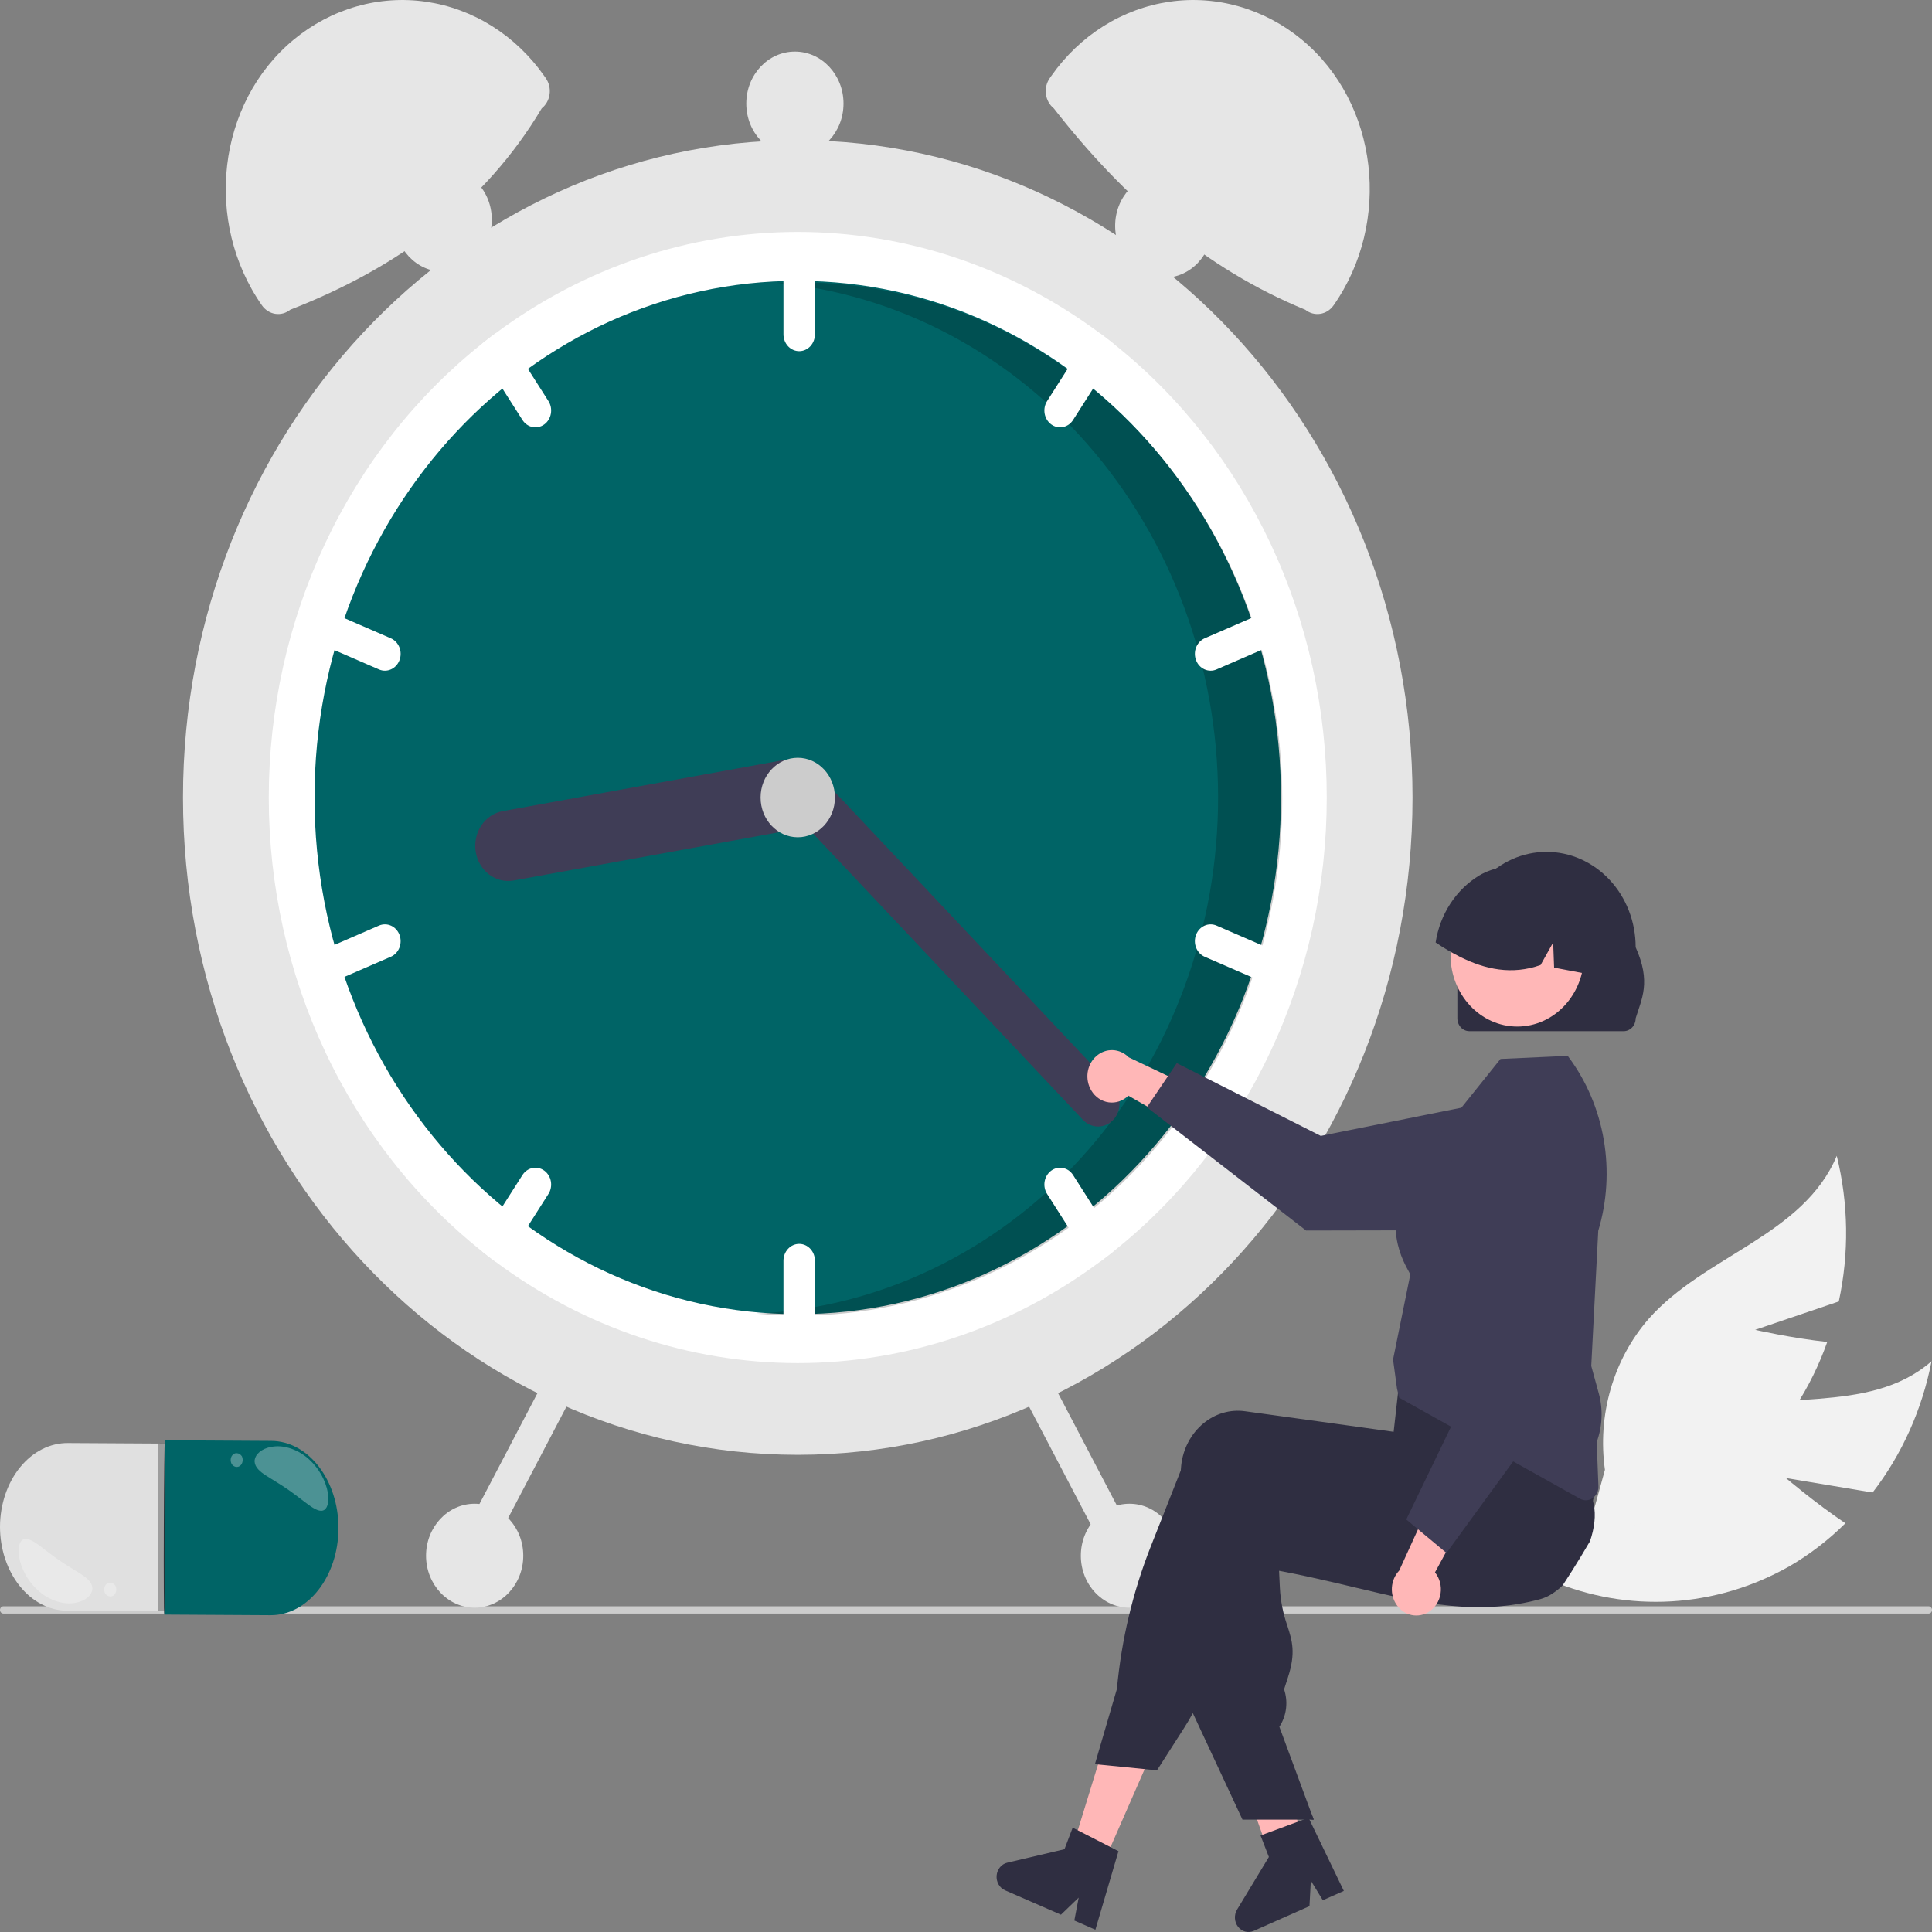 <svg width="100" height="100" viewBox="0 0 100 100" fill="none" xmlns="http://www.w3.org/2000/svg">
<rect x="0" y="0" width="100" height="100" fill="#808080" stroke="none"/>
<g clip-path="url(#clip0_1072_10035)">
<path d="M92.44 76.503L96.926 77.252C98.445 75.287 99.492 72.954 99.976 70.458C96.696 73.329 91.707 71.803 87.73 73.371C86.493 73.87 85.376 74.66 84.464 75.683C83.551 76.706 82.866 77.935 82.458 79.28L80.265 81.802C82.25 82.642 84.381 83.012 86.512 82.886C88.644 82.761 90.724 82.143 92.61 81.075C93.663 80.465 94.64 79.715 95.517 78.844C93.947 77.787 92.44 76.503 92.44 76.503Z" fill="#F2F2F2"/>
<path d="M90.848 68.832L95.176 67.364C95.715 64.88 95.679 62.293 95.071 59.828C93.332 63.962 88.231 64.975 85.325 68.275C84.426 69.311 83.756 70.55 83.366 71.901C82.976 73.252 82.875 74.679 83.071 76.077L82.161 79.38C84.287 79.186 86.35 78.501 88.205 77.372C90.06 76.243 91.664 74.698 92.907 72.843C93.595 71.795 94.156 70.658 94.578 69.46C92.732 69.263 90.848 68.832 90.848 68.832Z" fill="#F2F2F2"/>
<path d="M100 83.329C100 83.354 99.996 83.379 99.987 83.402C99.978 83.424 99.965 83.445 99.949 83.463C99.932 83.48 99.913 83.494 99.891 83.504C99.87 83.513 99.847 83.518 99.824 83.518H0.176C0.129 83.518 0.085 83.498 0.052 83.463C0.019 83.427 0 83.379 0 83.329C0 83.279 0.019 83.232 0.052 83.196C0.085 83.161 0.129 83.141 0.176 83.141H99.824C99.847 83.141 99.87 83.146 99.891 83.155C99.913 83.165 99.932 83.179 99.949 83.196C99.965 83.214 99.978 83.234 99.987 83.257C99.996 83.28 100 83.305 100 83.329Z" fill="#CCCCCC"/>
<path d="M41.292 75.302C58.866 75.302 73.112 60.069 73.112 41.28C73.112 22.49 58.866 7.258 41.292 7.258C23.718 7.258 9.472 22.49 9.472 41.28C9.472 60.069 23.718 75.302 41.292 75.302Z" fill="#E6E6E6"/>
<path d="M68.672 41.28C68.675 45.848 67.677 50.353 65.758 54.434C63.839 58.515 61.052 62.059 57.621 64.78C57.392 64.964 57.158 65.142 56.922 65.317C52.334 68.727 46.88 70.554 41.292 70.554C35.704 70.554 30.25 68.727 25.662 65.317C25.426 65.142 25.192 64.964 24.963 64.78C21.534 62.056 18.749 58.512 16.83 54.432C14.911 50.351 13.912 45.847 13.912 41.28C13.912 36.712 14.911 32.209 16.83 28.128C18.749 24.047 21.534 20.503 24.963 17.779C25.192 17.596 25.426 17.417 25.662 17.243C30.25 13.833 35.704 12.005 41.292 12.005C46.88 12.005 52.334 13.833 56.922 17.243C57.158 17.417 57.392 17.596 57.621 17.779C61.052 20.501 63.839 24.044 65.758 28.126C67.677 32.207 68.675 36.712 68.672 41.28Z" fill="white"/>
<path d="M41.292 68.022C55.106 68.022 66.304 56.049 66.304 41.28C66.304 26.51 55.106 14.537 41.292 14.537C27.478 14.537 16.28 26.51 16.28 41.28C16.28 56.049 27.478 68.022 41.292 68.022Z" fill="#006466"/>
<path opacity="0.2" d="M41.357 14.612C40.978 14.612 40.601 14.622 40.226 14.64C46.548 15.234 52.422 18.375 56.659 23.427C60.895 28.479 63.177 35.063 63.043 41.847C62.908 48.63 60.367 55.106 55.933 59.961C51.5 64.816 45.507 67.687 39.167 67.994C39.889 68.061 40.619 68.097 41.357 68.097C47.991 68.097 54.353 65.28 59.044 60.264C63.734 55.249 66.369 48.447 66.369 41.355C66.369 34.262 63.734 27.46 59.044 22.445C54.353 17.429 47.991 14.612 41.357 14.612Z" fill="black"/>
<path d="M41.366 12.638C41.15 12.639 40.943 12.73 40.791 12.893C40.638 13.057 40.552 13.278 40.552 13.508V17.306C40.552 17.537 40.638 17.758 40.79 17.922C40.943 18.085 41.15 18.177 41.366 18.177C41.582 18.177 41.789 18.085 41.942 17.922C42.094 17.758 42.18 17.537 42.18 17.306V13.508C42.18 13.278 42.094 13.057 41.941 12.893C41.789 12.73 41.582 12.639 41.366 12.638Z" fill="white"/>
<path d="M57.621 17.779C57.392 17.596 57.158 17.417 56.922 17.243C56.781 17.233 56.64 17.263 56.513 17.329C56.386 17.395 56.277 17.496 56.197 17.621L54.198 20.759C54.076 20.95 54.031 21.184 54.071 21.411C54.111 21.638 54.234 21.838 54.412 21.968C54.591 22.098 54.81 22.147 55.022 22.104C55.234 22.061 55.422 21.929 55.543 21.738L57.543 18.601C57.619 18.482 57.666 18.344 57.679 18.201C57.693 18.057 57.673 17.912 57.621 17.779Z" fill="white"/>
<path d="M66.705 32.087C66.665 31.982 66.606 31.885 66.531 31.804C66.456 31.723 66.367 31.658 66.268 31.614C66.17 31.569 66.064 31.546 65.957 31.546C65.85 31.545 65.745 31.567 65.646 31.61L62.354 33.038C62.154 33.126 61.995 33.294 61.911 33.506C61.827 33.719 61.826 33.958 61.907 34.172C61.988 34.386 62.145 34.556 62.344 34.646C62.543 34.736 62.767 34.738 62.967 34.651L66.258 33.222C66.458 33.135 66.617 32.966 66.701 32.754C66.785 32.541 66.786 32.301 66.705 32.087Z" fill="white"/>
<path d="M28.386 20.759L26.387 17.621C26.307 17.496 26.198 17.395 26.071 17.329C25.944 17.263 25.803 17.233 25.662 17.243C25.426 17.417 25.192 17.596 24.963 17.779C24.911 17.912 24.891 18.057 24.905 18.201C24.918 18.344 24.965 18.482 25.041 18.601L27.041 21.738C27.163 21.929 27.35 22.061 27.562 22.104C27.774 22.147 27.993 22.098 28.172 21.968C28.35 21.838 28.473 21.638 28.513 21.411C28.553 21.184 28.508 20.95 28.386 20.759Z" fill="white"/>
<path d="M20.23 33.038L16.938 31.61C16.738 31.523 16.514 31.524 16.316 31.614C16.117 31.704 15.959 31.875 15.878 32.088C15.797 32.302 15.798 32.542 15.882 32.754C15.966 32.967 16.126 33.135 16.326 33.222L19.617 34.651C19.817 34.738 20.041 34.736 20.24 34.646C20.439 34.556 20.596 34.386 20.677 34.172C20.758 33.958 20.757 33.719 20.673 33.506C20.589 33.294 20.43 33.126 20.23 33.038Z" fill="white"/>
<path d="M41.366 64.383C41.15 64.383 40.943 64.475 40.791 64.638C40.638 64.801 40.552 65.023 40.552 65.253V69.051C40.552 69.282 40.638 69.503 40.79 69.666C40.943 69.83 41.15 69.921 41.366 69.921C41.582 69.921 41.789 69.83 41.942 69.666C42.094 69.503 42.18 69.282 42.18 69.051V65.253C42.18 65.023 42.094 64.801 41.941 64.638C41.789 64.475 41.582 64.383 41.366 64.383Z" fill="white"/>
<path d="M57.543 63.959L55.543 60.821C55.483 60.727 55.406 60.646 55.317 60.583C55.227 60.52 55.127 60.477 55.022 60.456C54.917 60.434 54.809 60.435 54.705 60.459C54.6 60.482 54.501 60.527 54.412 60.592C54.324 60.656 54.248 60.738 54.19 60.834C54.131 60.929 54.091 61.036 54.071 61.148C54.051 61.261 54.052 61.376 54.074 61.488C54.096 61.6 54.138 61.706 54.198 61.8L56.197 64.938C56.277 65.063 56.386 65.164 56.513 65.23C56.64 65.297 56.781 65.326 56.922 65.317C57.158 65.142 57.392 64.964 57.621 64.78C57.673 64.647 57.693 64.502 57.679 64.359C57.666 64.215 57.619 64.078 57.543 63.959Z" fill="white"/>
<path d="M66.258 49.337L62.967 47.908C62.767 47.822 62.543 47.823 62.344 47.913C62.145 48.003 61.988 48.173 61.907 48.387C61.825 48.601 61.827 48.84 61.911 49.053C61.995 49.266 62.154 49.434 62.354 49.521L65.646 50.95C65.846 51.036 66.07 51.035 66.268 50.945C66.467 50.855 66.624 50.684 66.705 50.471C66.787 50.257 66.785 50.018 66.701 49.805C66.618 49.593 66.458 49.424 66.258 49.337Z" fill="white"/>
<path d="M28.172 60.592C27.993 60.462 27.774 60.413 27.562 60.456C27.35 60.499 27.163 60.63 27.041 60.821L25.041 63.959C24.965 64.078 24.918 64.215 24.905 64.359C24.891 64.502 24.911 64.647 24.963 64.78C25.192 64.964 25.426 65.142 25.662 65.317C25.803 65.326 25.944 65.297 26.071 65.23C26.198 65.164 26.307 65.063 26.387 64.938L28.386 61.8C28.447 61.706 28.489 61.6 28.51 61.488C28.532 61.376 28.533 61.261 28.513 61.148C28.493 61.036 28.453 60.929 28.394 60.834C28.336 60.738 28.26 60.656 28.172 60.592Z" fill="white"/>
<path d="M20.677 48.386C20.637 48.281 20.577 48.184 20.502 48.103C20.427 48.022 20.338 47.957 20.24 47.913C20.141 47.868 20.036 47.845 19.929 47.844C19.822 47.844 19.716 47.865 19.617 47.908L16.326 49.337C16.126 49.424 15.967 49.593 15.883 49.805C15.799 50.018 15.797 50.257 15.879 50.471C15.96 50.685 16.117 50.855 16.316 50.945C16.515 51.035 16.738 51.036 16.938 50.95L20.23 49.521C20.43 49.434 20.589 49.265 20.673 49.052C20.756 48.84 20.758 48.6 20.677 48.386Z" fill="white"/>
<path d="M42.422 40.848C42.497 41.324 42.393 41.812 42.132 42.205C41.871 42.599 41.474 42.866 41.03 42.947L26.585 45.574C26.365 45.614 26.139 45.607 25.921 45.554C25.703 45.501 25.497 45.403 25.315 45.264C25.133 45.126 24.978 44.951 24.859 44.748C24.74 44.546 24.659 44.321 24.622 44.085C24.584 43.85 24.591 43.608 24.64 43.375C24.69 43.142 24.782 42.922 24.911 42.727C25.041 42.532 25.205 42.367 25.394 42.239C25.583 42.112 25.794 42.026 26.014 41.986L40.459 39.359C40.904 39.279 41.36 39.39 41.728 39.669C42.097 39.949 42.346 40.372 42.422 40.848Z" fill="#3F3D56"/>
<path d="M57.625 57.959C57.417 58.182 57.135 58.308 56.841 58.309C56.547 58.31 56.264 58.187 56.055 57.965L40.505 41.47C40.297 41.249 40.179 40.947 40.178 40.633C40.177 40.318 40.293 40.016 40.5 39.793C40.707 39.569 40.989 39.443 41.283 39.442C41.577 39.441 41.86 39.564 42.069 39.785L57.618 56.28C57.827 56.502 57.945 56.803 57.946 57.118C57.947 57.433 57.832 57.735 57.625 57.959Z" fill="#3F3D56"/>
<path d="M41.292 43.337C42.355 43.337 43.216 42.416 43.216 41.28C43.216 40.144 42.355 39.223 41.292 39.223C40.229 39.223 39.368 40.144 39.368 41.28C39.368 42.416 40.229 43.337 41.292 43.337Z" fill="#CCCCCC"/>
<path d="M28.039 5.609C25.086 10.573 20.58 13.868 15.023 16.032C14.913 16.12 14.788 16.184 14.655 16.221C14.522 16.257 14.384 16.265 14.248 16.244C14.112 16.223 13.982 16.174 13.864 16.099C13.746 16.024 13.643 15.925 13.56 15.808C10.542 11.499 11.223 5.34 15.207 2.047C16.17 1.252 17.272 0.67 18.447 0.334C19.622 -0.002 20.848 -0.085 22.054 0.09C23.26 0.265 24.421 0.694 25.47 1.352C26.519 2.011 27.436 2.886 28.166 3.926L28.249 4.045C28.332 4.163 28.391 4.296 28.425 4.438C28.459 4.58 28.467 4.728 28.447 4.874C28.428 5.019 28.382 5.158 28.312 5.285C28.242 5.411 28.149 5.521 28.039 5.609Z" fill="#E6E6E6"/>
<path d="M54.418 3.926C55.149 2.886 56.065 2.011 57.114 1.352C58.163 0.694 59.325 0.265 60.53 0.09C61.736 -0.085 62.962 -0.002 64.137 0.334C65.312 0.67 66.414 1.252 67.377 2.047C71.361 5.34 72.042 11.499 69.024 15.808C68.942 15.925 68.838 16.024 68.721 16.099C68.603 16.174 68.472 16.223 68.336 16.244C68.2 16.265 68.062 16.257 67.929 16.221C67.796 16.184 67.671 16.12 67.561 16.032C62.402 13.921 58.172 10.266 54.545 5.609C54.323 5.431 54.176 5.167 54.137 4.874C54.097 4.58 54.169 4.282 54.335 4.045L54.418 3.926Z" fill="#E6E6E6"/>
<path d="M53.124 70.755C52.936 70.868 52.797 71.056 52.739 71.278C52.68 71.5 52.706 71.738 52.811 71.939L57.509 80.915C57.614 81.117 57.79 81.265 57.998 81.328C58.206 81.391 58.428 81.362 58.617 81.25C58.805 81.137 58.944 80.949 59.002 80.727C59.061 80.505 59.035 80.267 58.929 80.065L54.232 71.09C54.126 70.888 53.95 70.74 53.742 70.677C53.535 70.615 53.312 70.643 53.124 70.755Z" fill="#E6E6E6"/>
<path d="M28.352 71.09L23.655 80.065C23.549 80.267 23.523 80.505 23.582 80.727C23.64 80.949 23.779 81.137 23.968 81.25C24.156 81.362 24.378 81.391 24.586 81.328C24.794 81.265 24.97 81.117 25.075 80.915L29.773 71.94C29.825 71.84 29.859 71.73 29.871 71.617C29.884 71.503 29.875 71.388 29.846 71.278C29.817 71.168 29.768 71.065 29.702 70.975C29.636 70.886 29.554 70.811 29.46 70.755C29.367 70.699 29.264 70.663 29.158 70.65C29.052 70.637 28.945 70.646 28.842 70.677C28.739 70.708 28.642 70.76 28.559 70.831C28.475 70.902 28.405 70.99 28.352 71.09Z" fill="#E6E6E6"/>
<path d="M58.46 83.214C59.85 83.214 60.976 82.009 60.976 80.523C60.976 79.038 59.85 77.833 58.46 77.833C57.071 77.833 55.944 79.038 55.944 80.523C55.944 82.009 57.071 83.214 58.46 83.214Z" fill="#E6E6E6"/>
<path d="M60.236 14.379C61.626 14.379 62.752 13.174 62.752 11.689C62.752 10.203 61.626 8.999 60.236 8.999C58.847 8.999 57.72 10.203 57.72 11.689C57.72 13.174 58.847 14.379 60.236 14.379Z" fill="#E6E6E6"/>
<path d="M41.144 8.049C42.533 8.049 43.66 6.845 43.66 5.359C43.66 3.873 42.533 2.669 41.144 2.669C39.754 2.669 38.628 3.873 38.628 5.359C38.628 6.845 39.754 8.049 41.144 8.049Z" fill="#E6E6E6"/>
<path d="M22.94 14.062C24.329 14.062 25.456 12.858 25.456 11.372C25.456 9.886 24.329 8.682 22.94 8.682C21.55 8.682 20.424 9.886 20.424 11.372C20.424 12.858 21.55 14.062 22.94 14.062Z" fill="#E6E6E6"/>
<path d="M24.568 83.214C25.957 83.214 27.084 82.009 27.084 80.523C27.084 79.038 25.957 77.833 24.568 77.833C23.178 77.833 22.052 79.038 22.052 80.523C22.052 82.009 23.178 83.214 24.568 83.214Z" fill="#E6E6E6"/>
<path d="M56.487 56.446C56.586 56.612 56.718 56.752 56.873 56.858C57.029 56.964 57.204 57.032 57.387 57.057C57.57 57.082 57.755 57.064 57.931 57.005C58.107 56.945 58.268 56.845 58.403 56.711L62.351 58.973L62.14 56.495L58.423 54.727C58.198 54.498 57.903 54.366 57.593 54.355C57.282 54.344 56.979 54.455 56.741 54.667C56.502 54.879 56.344 55.177 56.297 55.505C56.251 55.832 56.318 56.167 56.487 56.446Z" fill="#FFB7B7"/>
<path d="M59.363 57.311L60.91 55.027L68.364 58.794L77.638 56.934C78.097 56.842 78.569 56.859 79.02 56.984C79.472 57.109 79.892 57.338 80.251 57.657C80.611 57.975 80.9 58.373 81.099 58.825C81.298 59.276 81.401 59.768 81.402 60.267C81.403 61.167 81.069 62.032 80.475 62.67C79.88 63.308 79.073 63.668 78.23 63.67L67.602 63.692L59.363 57.311Z" fill="#3F3D56"/>
<path d="M56.98 96.749L55.415 95.948L57.565 88.953L59.876 90.134L56.98 96.749Z" fill="#FFB7B7"/>
<path d="M67.475 95.621C67.361 95.697 67.247 95.772 67.132 95.847C66.903 95.997 66.672 96.144 66.441 96.29C66.325 96.362 66.207 96.434 66.091 96.506V96.51L66.084 96.511L66.082 96.512L65.905 96.559L65.651 95.841L65.534 95.51L65.368 95.042L65.064 94.185L63.466 89.673L65.951 89.018L66.044 89.425H66.045L66.091 89.626L66.959 93.391L67.136 94.16L67.142 94.184L67.249 94.643L67.341 95.042L67.443 95.487L67.475 95.621Z" fill="#FFB7B7"/>
<path d="M82.296 79.777C82.139 80.047 81.978 80.317 81.816 80.583C81.515 81.08 81.205 81.569 80.888 82.051C80.888 82.052 80.887 82.052 80.886 82.054C80.701 82.237 80.496 82.397 80.276 82.529C80.267 82.537 80.257 82.542 80.248 82.548C80.086 82.643 79.913 82.717 79.735 82.768C79.67 82.785 79.605 82.802 79.54 82.82C79.308 82.879 79.078 82.929 78.85 82.973C78.442 83.051 78.04 83.106 77.64 83.14C77.608 83.144 77.576 83.147 77.543 83.149C75.898 83.278 74.296 83.07 72.624 82.73C71.799 82.562 70.956 82.362 70.084 82.154C69.798 82.085 69.512 82.018 69.222 81.95C69.201 81.945 69.177 81.939 69.154 81.934C68.741 81.837 68.32 81.741 67.889 81.647C67.346 81.527 66.786 81.412 66.204 81.302L66.246 82.179C66.28 82.853 66.411 83.518 66.634 84.15C66.882 84.927 67.079 85.541 66.664 86.821L66.464 87.441C66.568 87.748 66.603 88.077 66.568 88.402C66.533 88.727 66.427 89.039 66.26 89.313L66.22 89.378L67.889 93.891L67.997 94.183H67.142L66.091 94.185H64.311L61.741 88.672L61.618 88.409V88.396L61.883 77.802C61.887 77.709 61.894 77.615 61.905 77.521C61.952 77.096 62.078 76.686 62.274 76.314C62.471 75.941 62.735 75.615 63.051 75.353C63.354 75.099 63.701 74.913 64.072 74.805C64.443 74.696 64.831 74.668 65.212 74.721L66.091 74.842L67.889 75.091L69.154 75.266L69.18 75.27L72.913 75.786L73.181 74.619L73.231 74.599L74.802 73.983L80.238 71.853L80.252 71.848L80.61 71.707L80.652 71.781C80.665 71.803 80.678 71.826 80.689 71.848C81.043 72.525 81.33 73.239 81.548 73.979C81.914 75.188 82.215 76.418 82.451 77.664C82.461 77.718 82.47 77.767 82.478 77.811L82.482 77.825C82.485 77.846 82.487 77.859 82.489 77.863C82.614 78.421 82.526 79.102 82.296 79.777Z" fill="#2F2E41"/>
<path d="M82.526 75.873C82.509 75.794 82.487 75.714 82.464 75.637C82.281 75.05 82.069 74.475 81.827 73.913C81.555 73.274 81.23 72.589 80.843 71.848C80.655 71.489 80.454 71.116 80.238 70.728C80.13 70.534 80.017 70.336 79.901 70.134C79.896 70.125 79.891 70.116 79.886 70.107L79.853 70.048L74.474 70.818L72.471 71.104L72.352 72.171L72.323 72.436C72.322 72.436 72.322 72.436 72.323 72.437L72.242 73.157V73.159L72.135 74.11L72.126 74.109L69.154 73.697L66.091 73.273L64.446 73.046C64.064 72.992 63.677 73.021 63.306 73.129C62.935 73.238 62.588 73.424 62.285 73.677C61.969 73.939 61.705 74.266 61.508 74.638C61.311 75.011 61.186 75.421 61.139 75.846C61.129 75.932 61.122 76.02 61.118 76.108L59.566 80.04C58.637 82.392 58.046 84.881 57.811 87.421L56.673 91.312L56.835 91.328L59.248 91.568L59.884 91.632L61.287 89.442C61.447 89.193 61.599 88.936 61.74 88.673C61.973 88.243 62.18 87.798 62.36 87.34L65.394 79.62C65.629 79.663 65.861 79.704 66.091 79.743C67.154 79.927 68.175 80.078 69.154 80.194C72.335 80.574 75.09 80.603 77.543 80.281C78.231 80.192 78.897 80.074 79.54 79.927C79.776 79.874 80.008 79.817 80.238 79.756C80.292 79.743 80.345 79.729 80.398 79.715C80.873 79.584 81.31 79.327 81.668 78.969C82.027 78.611 82.296 78.162 82.45 77.664C82.634 77.087 82.661 76.466 82.526 75.873Z" fill="#2F2E41"/>
<path d="M57.48 95.606L55.787 94.738L55.521 94.602L55.097 95.716L52.135 96.413C51.989 96.447 51.856 96.531 51.757 96.651C51.658 96.771 51.598 96.922 51.585 97.082C51.572 97.242 51.608 97.402 51.686 97.539C51.764 97.675 51.881 97.782 52.02 97.842L54.914 99.105L55.833 98.221L55.607 99.407L56.697 99.883L57.892 95.818L57.48 95.606Z" fill="#2F2E41"/>
<path d="M67.889 93.891L67.997 94.183H67.889V93.891Z" fill="#2F2E41"/>
<path d="M67.299 94.246L65.524 94.903L65.246 95.006L65.677 96.117L64.031 98.84C63.95 98.975 63.911 99.134 63.92 99.294C63.929 99.454 63.985 99.606 64.081 99.73C64.177 99.853 64.308 99.94 64.453 99.978C64.599 100.017 64.752 100.004 64.891 99.943L67.778 98.663L67.849 97.343L68.469 98.356L69.557 97.874L67.731 94.087L67.299 94.246Z" fill="#2F2E41"/>
<path d="M82.083 77.654C81.978 77.654 81.874 77.626 81.781 77.574L72.416 72.342L72.308 71.868L72.104 70.37L72.107 70.355L72.998 65.965C72.981 65.928 72.947 65.866 72.909 65.796C72.511 65.076 71.301 62.883 73.61 59.865L77.665 54.811L81.145 54.651L81.184 54.704C82.115 55.953 82.743 57.428 83.011 58.999C83.28 60.569 83.182 62.186 82.725 63.706L82.363 70.703L82.751 72.116C82.979 72.947 82.941 73.834 82.645 74.639L82.734 76.927C82.737 77.021 82.723 77.115 82.692 77.203C82.661 77.29 82.614 77.371 82.553 77.438C82.492 77.506 82.419 77.56 82.339 77.597C82.258 77.634 82.171 77.654 82.083 77.654Z" fill="#3F3D56"/>
<path d="M73.96 83.424C74.119 83.324 74.255 83.188 74.359 83.025C74.463 82.863 74.533 82.678 74.563 82.484C74.593 82.289 74.583 82.09 74.533 81.9C74.483 81.711 74.395 81.535 74.275 81.386L76.526 77.246L74.203 77.386L72.421 81.296C72.2 81.528 72.066 81.839 72.044 82.17C72.023 82.501 72.117 82.829 72.306 83.091C72.496 83.353 72.769 83.532 73.074 83.594C73.379 83.655 73.694 83.595 73.96 83.424Z" fill="#FFB7B7"/>
<path d="M74.869 80.381L72.788 78.648L76.569 70.815L75.152 60.84C75.082 60.347 75.115 59.843 75.247 59.365C75.379 58.887 75.609 58.446 75.919 58.073C76.228 57.7 76.611 57.405 77.04 57.208C77.469 57.011 77.932 56.918 78.399 56.934C79.241 56.965 80.037 57.351 80.613 58.009C81.189 58.666 81.497 59.541 81.47 60.442L81.12 71.8L74.869 80.381Z" fill="#3F3D56"/>
<path d="M75.433 52.711V49.029C75.432 47.721 75.918 46.465 76.782 45.54C77.647 44.614 78.82 44.093 80.044 44.092C81.268 44.092 82.442 44.611 83.308 45.535C84.174 46.46 84.661 47.714 84.661 49.023V49.029C85.475 50.841 84.966 51.702 84.661 52.711C84.661 52.886 84.596 53.055 84.48 53.179C84.363 53.303 84.206 53.373 84.042 53.373H76.053C75.888 53.373 75.731 53.303 75.615 53.179C75.499 53.055 75.433 52.886 75.433 52.711Z" fill="#2F2E41"/>
<path d="M78.534 53.134C80.442 53.134 81.988 51.481 81.988 49.441C81.988 47.401 80.442 45.748 78.534 45.748C76.627 45.748 75.08 47.401 75.08 49.441C75.08 51.481 76.627 53.134 78.534 53.134Z" fill="#FFB7B7"/>
<path d="M82.149 50.409C82.118 50.404 82.086 50.397 82.055 50.392C81.516 50.289 80.978 50.189 80.44 50.085L80.391 48.783L79.74 49.949C78.256 50.476 76.867 50.178 75.56 49.521C75.129 49.303 74.711 49.056 74.308 48.783C74.418 48.063 74.677 47.379 75.066 46.779C75.455 46.18 75.965 45.682 76.557 45.32C76.606 45.29 76.654 45.264 76.704 45.237L76.704 45.237L76.705 45.237L76.705 45.236L76.705 45.235C76.789 45.193 76.875 45.153 76.961 45.116C77.632 44.835 78.363 44.764 79.07 44.911C79.777 45.057 80.43 45.416 80.954 45.944C82.009 47.02 82.483 48.797 82.149 50.409Z" fill="#2F2E41"/>
<path d="M9.015 74.723L3.52 74.691C3.061 74.687 2.605 74.796 2.18 75.01C1.755 75.225 1.368 75.542 1.041 75.944C0.714 76.345 0.454 76.822 0.275 77.349C0.097 77.875 0.003 78.44 5.75058e-06 79.011C-0.002 80.165 0.365 81.273 1.019 82.09C1.673 82.908 2.561 83.368 3.488 83.371L8.983 83.403L9.015 74.723Z" fill="#E0E0E0"/>
<path d="M8.504 83.57L13.999 83.602C15.934 83.611 17.509 81.601 17.519 79.11C17.529 76.619 15.967 74.591 14.039 74.581L8.542 74.549L8.504 83.57Z" fill="#006466"/>
<path opacity="0.3" d="M8.193 74.715L8.161 83.397L8.501 83.399L8.533 74.717L8.193 74.715Z" fill="black"/>
<path d="M8.504 83.57C8.48 83.57 8.469 81.55 8.479 79.057C8.488 76.564 8.513 74.546 8.535 74.546C8.557 74.546 8.57 76.566 8.56 79.059C8.551 81.552 8.526 83.57 8.504 83.57Z" fill="#263238"/>
<g opacity="0.3">
<path d="M13.18 75.668C13.155 75.394 13.389 75.077 13.862 74.933C14.139 74.853 14.425 74.838 14.706 74.888C15.054 74.95 15.39 75.088 15.698 75.298C16.005 75.512 16.278 75.793 16.505 76.127C16.688 76.397 16.829 76.707 16.921 77.042C17.07 77.621 16.983 78.027 16.783 78.153C16.584 78.279 16.293 78.121 15.978 77.895C15.82 77.781 15.652 77.649 15.472 77.513C15.292 77.377 15.102 77.235 14.901 77.094C14.7 76.952 14.499 76.832 14.311 76.712C14.123 76.591 13.942 76.487 13.781 76.381C13.46 76.178 13.204 75.955 13.18 75.668Z" fill="white"/>
</g>
<g opacity="0.3">
<path d="M12.35 75.912C12.393 75.897 12.433 75.87 12.466 75.832C12.5 75.795 12.526 75.748 12.542 75.696C12.559 75.644 12.565 75.588 12.561 75.532C12.557 75.476 12.543 75.422 12.519 75.374C12.488 75.329 12.451 75.292 12.408 75.265C12.366 75.238 12.319 75.222 12.272 75.219C12.215 75.211 12.157 75.223 12.105 75.254C12.054 75.285 12.01 75.334 11.979 75.394C11.951 75.455 11.938 75.525 11.941 75.595C11.945 75.665 11.966 75.732 12 75.788C12.043 75.847 12.099 75.89 12.161 75.912C12.222 75.934 12.288 75.934 12.35 75.912Z" fill="white"/>
</g>
<g opacity="0.3">
<path d="M4.779 82.182C4.804 82.454 4.568 82.772 4.095 82.914C3.819 82.996 3.533 83.011 3.252 82.962C2.905 82.9 2.569 82.76 2.261 82.55C1.953 82.337 1.68 82.056 1.454 81.721C1.269 81.451 1.128 81.141 1.036 80.805C0.887 80.226 0.976 79.821 1.175 79.697C1.375 79.573 1.664 79.728 1.979 79.953C2.137 80.067 2.306 80.199 2.485 80.337C2.664 80.475 2.855 80.614 3.058 80.756C3.26 80.898 3.46 81.016 3.648 81.136C3.836 81.256 4.016 81.361 4.178 81.467C4.504 81.68 4.754 81.888 4.779 82.182Z" fill="white"/>
</g>
<g opacity="0.3">
<path d="M5.611 81.938C5.551 81.952 5.497 81.992 5.458 82.05C5.419 82.109 5.397 82.182 5.397 82.258C5.393 82.334 5.408 82.41 5.442 82.473C5.472 82.519 5.509 82.556 5.551 82.583C5.593 82.61 5.639 82.625 5.687 82.629C5.744 82.637 5.802 82.625 5.854 82.594C5.905 82.563 5.949 82.514 5.979 82.453C6.008 82.393 6.021 82.323 6.018 82.253C6.015 82.183 5.995 82.115 5.96 82.06C5.917 82.001 5.861 81.959 5.799 81.937C5.738 81.916 5.673 81.916 5.611 81.938Z" fill="white"/>
</g>
</g>
<defs>
<clipPath id="clip0_1072_10035">
<rect width="100" height="100" fill="white"/>
</clipPath>
</defs>
</svg>

